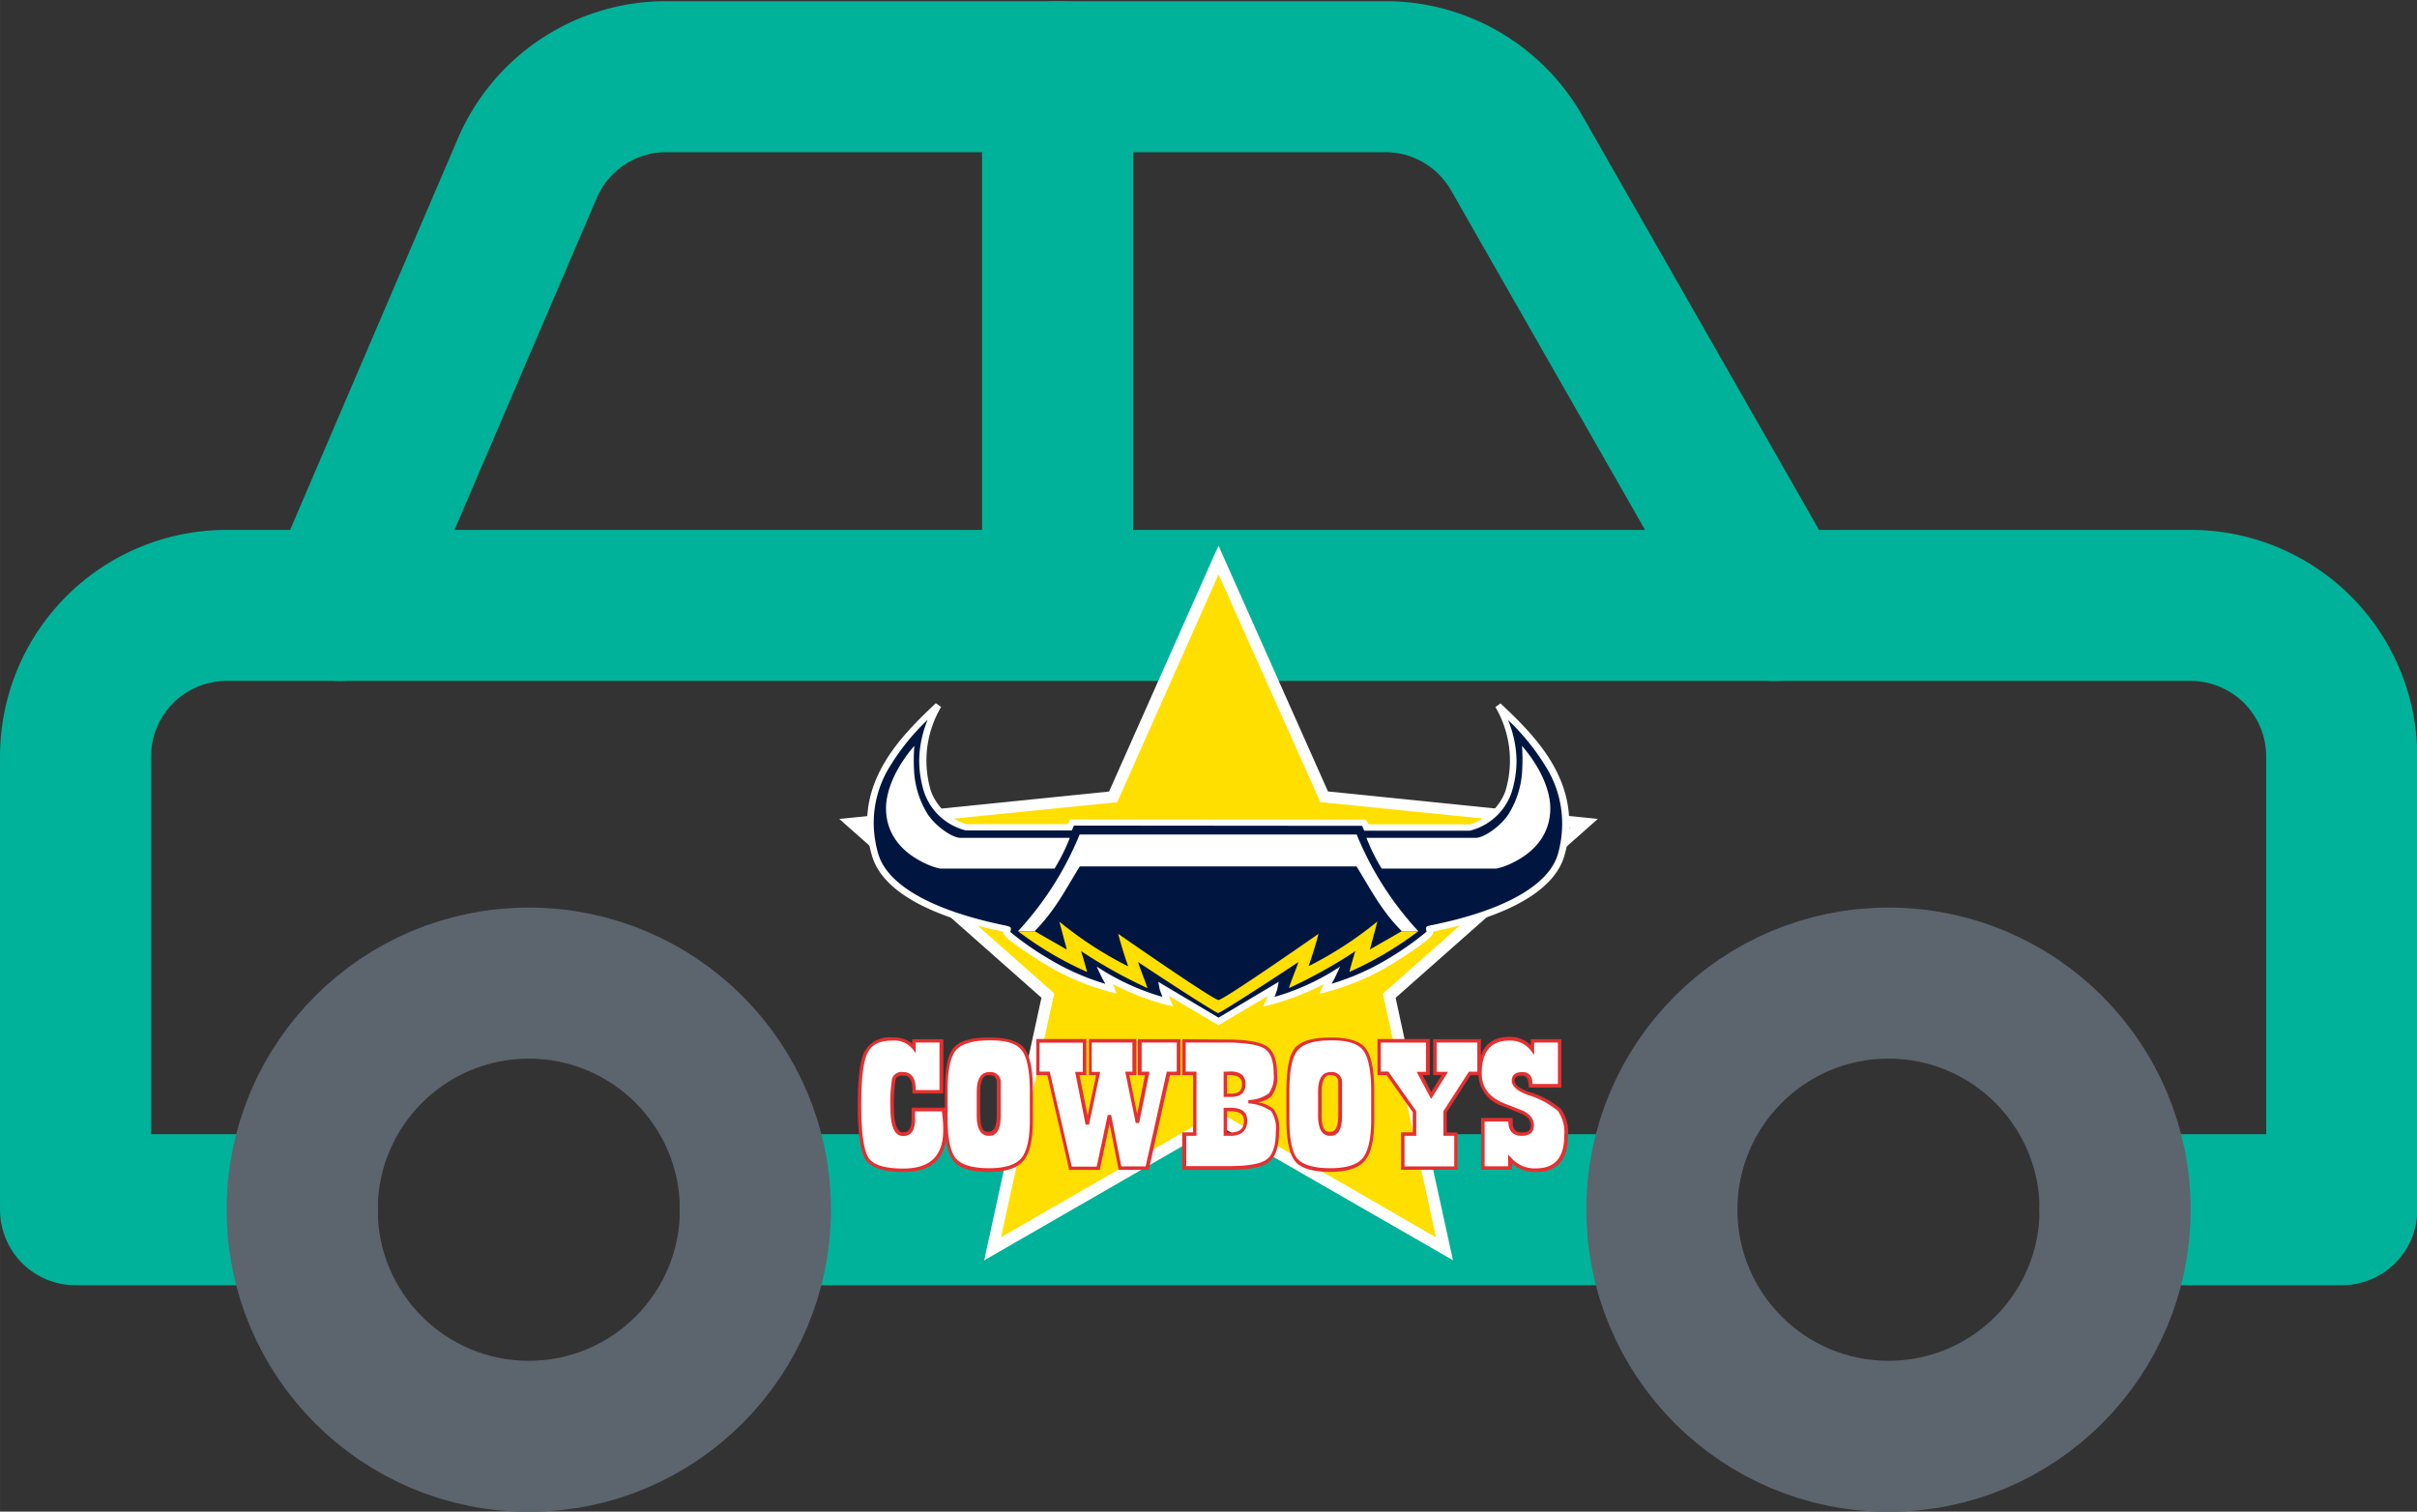 <?xml version="1.0" encoding="UTF-8" standalone="no"?>
<svg
   xmlns:dc="http://purl.org/dc/elements/1.1/"
   xmlns:cc="http://creativecommons.org/ns#"
   xmlns:rdf="http://www.w3.org/1999/02/22-rdf-syntax-ns#"
   xmlns:svg="http://www.w3.org/2000/svg"
   xmlns="http://www.w3.org/2000/svg"
   xmlns:sodipodi="http://sodipodi.sourceforge.net/DTD/sodipodi-0.dtd"
   xmlns:inkscape="http://www.inkscape.org/namespaces/inkscape"
   width="361.1"
   height="225.848"
   preserveAspectRatio="xMaxYMid meet"
   viewBox="0 0 95.541 59.756"
   version="1.1"
   id="svg34"
   sodipodi:docname="car-trip-tsv-bris-left.svg"
   inkscape:version="0.92.4 5da689c313, 2019-01-14">
  <rect x="0" y="0" width="95.541" height="59.756" fill="#333333" stroke="none"/>
  <defs
     id="defs38" />
  <sodipodi:namedview
     pagecolor="#ffffff"
     bordercolor="#666666"
     borderopacity="1"
     objecttolerance="10"
     gridtolerance="10"
     guidetolerance="10"
     inkscape:pageopacity="0"
     inkscape:pageshadow="2"
     inkscape:window-width="937"
     inkscape:window-height="1044"
     id="namedview36"
     showgrid="false"
     fit-margin-top="0"
     fit-margin-left="0"
     fit-margin-right="0"
     fit-margin-bottom="0"
     inkscape:zoom="2.9709753"
     inkscape:cx="175.07561"
     inkscape:cy="150.39936"
     inkscape:window-x="0"
     inkscape:window-y="18"
     inkscape:window-maximized="0"
     inkscape:current-layer="svg34" />
  <g
     transform="matrix(1.493,0,0,1.493,0,-17.871)"
     stroke-miterlimit="10"
     id="g18"
     style="fill:none;stroke-width:4;stroke-linecap:round;stroke-linejoin:round;stroke-miterlimit:10">
    <g
       id="g12"
       style="stroke:#00b299">
      <path
         data-cap="butt"
         d="M 28,14 V 28 M 9,28 h 38"
         id="path8"
         inkscape:connector-curvature="0" />
      <path
         d="m 56,44 h 6 V 32 A 4,4 0 0 0 58,28 H 47 L 40.152,16.015 A 4,4 0 0 0 36.679,14 H 17.638 c -1.6,0 -3.046,0.954 -3.677,2.424 L 9,28 H 6 a 4,4 0 0 0 -4,4 v 12 h 6 m 12,0 h 24"
         id="path10"
         inkscape:connector-curvature="0" />
    </g>
    <circle
       cx="14"
       cy="44"
       r="6"
       data-color="color-2"
       id="circle14"
       style="stroke:#5c646e" />
    <circle
       cx="50"
       cy="44"
       r="6"
       data-color="color-2"
       id="circle16"
       style="stroke:#5c646e" />
  </g>
  <g
     style="clip-rule:evenodd;fill-rule:evenodd;stroke-linejoin:round;stroke-miterlimit:1.414"
     id="g61"
     transform="matrix(0.324,0,0,0.321,31.967,19.969)">
    <path
       id="path32"
       d="M 49.348,6.449 36.646,35.268 3.728,38.643 28.396,60.661 21.409,93 50,76.375 78.602,92.99 c 0,0 -6.863,-31.573 -6.998,-32.318 L 96.272,38.643 63.354,35.258 C 63.022,34.502 50,5 50,5 Z"
       inkscape:connector-curvature="0"
       style="fill:#ffffff;fill-rule:nonzero" />
    <path
       id="path34"
       d="m 37.205,36.625 h 0.414 L 50,8.52 62.422,36.573 92.96,39.678 70.051,60.154 76.531,90.174 50,74.719 23.469,90.143 c 0.621,-2.826 6.48,-30.02 6.48,-30.02 L 7.071,39.678 Z"
       inkscape:connector-curvature="0"
       style="fill:#ffdf00;fill-rule:nonzero" />
    <path
       id="path36"
       d="m 33.872,70.195 v -4.451 h -6.108 v 4.451 h 1.346 l 2.671,11.667 h 3.727 l 1.2,-5.673 1.108,5.673 h 3.675 c 0.008,-0.036 2.504,-11.382 2.588,-11.667 h 1.283 v -4.451 l -0.258,0.021 h -4.938 v 4.43 h 0.859 c -0.083,0.383 -0.683,3.416 -0.952,4.762 L 39.11,70.195 h 0.87 v -4.451 h -5.797 v 4.451 h 0.879 c -0.082,0.394 -0.755,3.592 -1.035,4.969 a 807.098,807.098 0 0 1 -0.983,-4.969 z m 29.751,0 c 0.621,0 0.932,0.238 0.983,0.787 v 4.12 c 0,2.07 -0.724,2.07 -1.035,2.07 -0.31,0 -0.983,0.073 -0.983,-1.998 v -2.909 c 0,-2.006 0.728,-2.068 1.009,-2.07 z m -4.306,-3.333 c -0.725,0.89 -1.036,2.64 -1.036,5.341 v 3.489 c 0,2.526 0.352,4.182 1.036,5.072 0.683,0.891 2.173,1.346 4.275,1.346 2.101,0 3.499,-0.466 4.265,-1.387 0.766,-0.921 1.138,-2.567 1.138,-5.031 v -3.468 c 0,-2.66 -0.352,-4.399 -1.035,-5.321 -0.683,-0.921 -2.153,-1.345 -4.244,-1.345 -2.091,0 -3.675,0.393 -4.399,1.304 z m 15.589,3.333 h 0.87 v -4.451 h -6.387 v 4.451 h 1.118 c 0.135,0.167 3.105,4.451 3.188,4.555 v 2.484 h -1.439 v 4.617 H 79.15 V 77.255 H 77.846 V 74.75 l 2.899,-4.555 h 0.957 a 4.267,4.267 0 0 0 3.1,3.872 l 1.947,0.797 c 0.89,0.341 1.345,0.828 1.345,1.501 0,0.414 -0.134,0.88 -1.035,0.88 -0.9,0 -1.18,-0.435 -1.18,-1.346 v -0.435 h -3.851 v 6.387 h 3.768 v -0.766 a 4.246,4.246 0 0 0 2.951,1.035 c 2.587,0 3.881,-1.501 3.881,-4.451 a 4.924,4.924 0 0 0 -0.879,-3.333 10.372,10.372 0 0 0 -3.872,-2.071 c -1.17,-0.414 -1.76,-0.89 -1.76,-1.418 0,-0.269 0.104,-0.59 0.87,-0.59 0.331,0 0.724,0.104 0.807,0.87 l 0.083,0.6 h 3.954 v -5.962 h -3.737 v 0.745 a 3.569,3.569 0 0 0 -2.608,-1.035 c -1.797,0.014 -2.961,0.791 -3.478,2.316 v -2.047 l -0.228,0.021 h -5.59 v 4.43 h 1.035 l -1.284,2.07 z m -53.984,4.948 v -2.878 c 0,-2.07 0.787,-2.07 1.035,-2.07 0.642,0 0.932,0.238 0.984,0.787 v 4.12 c 0,2.07 -0.756,2.07 -1.036,2.07 -0.279,0 -0.962,0.073 -0.962,-1.998 z M 16.419,72.452 V 65.765 H 12.63 v 0.559 a 3.453,3.453 0 0 0 -2.381,-0.766 3.427,3.427 0 0 0 -3.416,1.708 h -0.02 c -0.559,1.118 -0.829,3.312 -0.829,6.687 0,3.374 0.311,5.673 0.974,6.656 0.662,0.983 2.194,1.511 4.596,1.511 3.093,0 4.828,-1.343 5.201,-4.003 0.162,1.209 0.462,2.082 0.896,2.647 0.683,0.891 2.174,1.346 4.296,1.346 2.122,0 3.499,-0.466 4.265,-1.387 0.766,-0.921 1.138,-2.567 1.138,-5.031 v -3.468 c 0,-2.66 -0.341,-4.399 -1.035,-5.321 -0.693,-0.921 -2.194,-1.345 -4.265,-1.345 -2.215,0 -3.654,0.393 -4.399,1.304 -0.725,0.89 -1.035,2.64 -1.035,5.341 v 1.998 h -4.069 v 1.45 c 0,1.407 -0.59,1.583 -1.035,1.583 -0.724,0 -1.118,-1.035 -1.118,-3.022 a 18.248,18.248 0 0 1 0.207,-3.479 c 0.062,-0.207 0.238,-0.486 0.932,-0.486 0.487,0 1.118,0.176 1.118,1.718 v 0.487 z m 35.03,4.803 h -0.414 v -2.619 l 0.394,0.01 c 1.501,0 1.677,0.653 1.677,1.16 0,0.983 -0.518,1.449 -1.657,1.449 z m -0.02,-7.06 c 1.273,0 1.428,0.642 1.428,1.139 0,0.787 -0.414,1.139 -1.325,1.139 h -0.497 v -2.278 z m -0.218,11.667 c 2.464,0 4.068,-0.311 4.897,-0.932 0.828,-0.621 1.273,-1.894 1.273,-3.747 a 4.14,4.14 0 0 0 -0.663,-2.816 3.995,3.995 0 0 0 -1.904,-0.828 3.178,3.178 0 0 0 1.625,-0.725 3.854,3.854 0 0 0 0.704,-2.691 c 0,-1.76 -0.414,-2.93 -1.274,-3.489 -0.859,-0.559 -2.484,-0.828 -5.041,-0.828 l -5.052,-0.041 h -0.207 v 4.43 h 1.325 v 7.039 h -1.325 v 4.628 z"
       inkscape:connector-curvature="0"
       style="fill:#e43031;fill-rule:nonzero" />
    <path
       id="path38"
       d="m 80.683,39.306 a 6.657,6.657 0 0 0 4.316,-4.089 13.095,13.095 0 0 0 -1.221,-10.352 l 0.621,-0.456 c 3.468,3.313 8.385,8.033 8.385,14.7 a 14.816,14.816 0 0 1 -0.59,4.068 c -1.212,4.224 -6.698,7.433 -15.911,9.317 H 76.18 v 0.103 c 0,0.311 -0.29,0.704 -2.071,1.967 a 63.346,63.346 0 0 1 -2.95,1.946 30.211,30.211 0 0 1 -8.074,3.468 l -0.746,0.186 0.28,-0.724 c 0.07,-0.157 0.15,-0.309 0.238,-0.456 a 32.45,32.45 0 0 1 -6.605,2.567 l -0.828,0.207 0.352,-0.766 0.228,-0.548 -6.004,3.602 -6.087,-3.623 0.228,0.549 0.352,0.766 -0.808,-0.187 A 32.49,32.49 0 0 1 37.06,58.964 c 0.088,0.147 0.168,0.299 0.238,0.455 l 0.259,0.725 -0.724,-0.187 a 30.076,30.076 0 0 1 -8.075,-3.468 68.157,68.157 0 0 1 -2.94,-1.946 c -1.759,-1.252 -2.07,-1.646 -2.07,-1.935 V 52.504 H 23.645 C 14.431,50.589 8.935,47.37 7.724,43.188 A 14.712,14.712 0 0 1 7.123,39.109 c 0,-6.677 4.938,-11.408 8.385,-14.72 l 0.642,0.466 a 13.092,13.092 0 0 0 -1.242,10.351 6.634,6.634 0 0 0 4.347,4.079 h 12.319 l 0.072,-0.124 0.311,-0.456 35.983,0.021 0.31,0.455 0.073,0.125 z"
       inkscape:connector-curvature="0"
       style="fill:#ffffff;fill-rule:nonzero" />
    <path
       id="path40"
       d="M 67.536,39.492 32.361,39.461 c -0.042,0.052 -0.249,0.6 -0.249,0.6 H 19.173 A 7.26,7.26 0 0 1 14.1,35.403 13.299,13.299 0 0 1 13.479,31.469 c 0.022,-1.73 0.373,-3.442 1.035,-5.041 a 27.955,27.955 0 0 0 -4.886,6.211 13.33,13.33 0 0 0 -1.697,6.449 c 0.005,1.314 0.192,2.62 0.559,3.882 1.138,3.83 6.552,6.936 15.403,8.778 0.186,0.036 0.37,0.084 0.549,0.145 0.063,0.02 0.12,0.055 0.165,0.104 a 0.236,0.236 0 0 1 0.062,0.124 v 0.083 c -0.01,0.123 -0.035,0.244 -0.072,0.362 a 36.044,36.044 0 0 0 4.658,3.282 30.005,30.005 0 0 0 6.936,3.105 c -0.166,-0.3 -0.342,-0.611 -0.476,-0.88 l -0.58,-1.242 1.159,0.725 a 29.316,29.316 0 0 0 6.864,3.002 c -0.176,-0.456 -0.342,-0.911 -0.342,-0.973 l -0.166,-0.88 7.35,4.41 7.339,-4.41 -0.165,0.869 c -0.011,0.073 -0.166,0.528 -0.342,0.984 a 29.208,29.208 0 0 0 6.863,-3.002 l 1.139,-0.725 -0.58,1.242 c -0.114,0.249 -0.29,0.559 -0.466,0.87 a 29.803,29.803 0 0 0 6.936,-3.106 36.056,36.056 0 0 0 4.658,-3.312 1.713,1.713 0 0 1 -0.062,-0.363 V 52.08 a 0.256,0.256 0 0 1 0.052,-0.135 0.374,0.374 0 0 1 0.166,-0.103 c 0.18,-0.057 0.363,-0.103 0.548,-0.135 8.779,-1.801 14.213,-4.907 15.321,-8.737 0.349,-1.253 0.524,-2.55 0.517,-3.851 A 13.317,13.317 0 0 0 90.206,32.67 28.007,28.007 0 0 0 85.32,26.459 13.595,13.595 0 0 1 86.355,31.5 13.065,13.065 0 0 1 85.734,35.434 7.258,7.258 0 0 1 80.662,40.092 H 67.774 c 0,0 -0.238,-0.538 -0.238,-0.6 z"
       inkscape:connector-curvature="0"
       style="fill:#001641;fill-rule:nonzero" />
    <path
       id="path42"
       d="m 33.075,44.492 h 33.757 c 1.553,2.484 2.981,5.424 5.528,7.971 h 2.008 A 39.509,39.509 0 0 1 66.853,40.558 H 33.054 a 39.528,39.528 0 0 1 -7.515,11.905 h 2.018 c 2.537,-2.547 3.965,-5.487 5.518,-7.971 z M 12.889,29.637 c -2.07,2.412 -3.457,5.279 -3.457,7.702 0,2.671 1.397,5.176 4.761,6.77 a 7.658,7.658 0 0 0 1.864,0.652 H 29.99 a 23.318,23.318 0 0 0 1.863,-3.789 H 18.531 c -1.035,0 -3.002,-1.408 -3.986,-2.867 a 11.319,11.319 0 0 1 -1.697,-5.518 22.003,22.003 0 0 1 0.041,-2.95 z m 74.129,0 a 22,22 0 0 1 0.031,2.95 11.306,11.306 0 0 1 -1.698,5.518 c -0.983,1.459 -2.95,2.867 -3.985,2.867 H 68.043 a 24.606,24.606 0 0 0 1.863,3.789 h 13.965 a 7.553,7.553 0 0 0 1.863,-0.652 c 3.354,-1.594 4.741,-4.099 4.741,-6.77 0,-2.423 -1.387,-5.29 -3.457,-7.702 z M 51.429,77.669 h -0.808 v -3.447 h 0.207 l 0.601,-0.01 c 1.697,0 2.07,0.766 2.07,1.594 0,0.828 -0.342,1.863 -2.07,1.863 z m 0.103,-4.793 h -0.911 v -3.105 h 0.207 l 0.601,-0.031 c 1.552,0 1.863,0.828 1.863,1.552 0,0.725 -0.311,1.584 -1.76,1.584 z m -0.704,-6.697 h -4.834 v 3.581 h 1.315 v 7.909 h -1.243 v 3.727 h 5.176 c 2.34,0 3.903,-0.269 4.638,-0.828 0.735,-0.559 1.107,-1.698 1.107,-3.416 a 3.927,3.927 0 0 0 -0.559,-2.516 5.347,5.347 0 0 0 -2.795,-0.963 v -0.414 a 4.328,4.328 0 0 0 2.506,-0.828 3.52,3.52 0 0 0 0.59,-2.381 c 0,-1.553 -0.352,-2.608 -1.098,-3.105 -0.745,-0.497 -2.36,-0.766 -4.803,-0.766 z m 30.745,0 h -4.959 v 3.602 h 1.387 l -2.07,3.344 -1.76,-3.344 h 1.139 v -3.592 h -5.518 v 3.561 h 0.911 l 3.417,4.865 v 3.054 h -1.429 v 3.768 h 6.066 v -3.768 h -1.325 v -3.033 l 3.106,-4.865 h 1.035 z m -36.676,0 h -4.276 v 3.592 h 0.953 l -1.263,6.314 h -0.414 l -1.284,-6.314 h 0.88 v -3.592 h -4.969 v 3.612 h 1.035 l -1.366,6.501 h -0.414 l -1.273,-6.501 h 0.931 V 66.199 H 28.158 V 69.76 H 29.4 l 2.692,11.698 h 3.043 l 1.346,-6.366 h 0.414 l 1.242,6.345 h 2.961 c 0.082,-0.281 2.583,-11.649 2.587,-11.666 h 1.212 z m -22.878,3.643 0.187,-0.014 c 0.663,0 1.212,0.541 1.221,1.205 v 4.141 c -0.01,1.687 -0.445,2.515 -1.428,2.515 -0.984,0 -1.501,-0.828 -1.501,-2.484 v -2.899 c 0,-1.635 0.517,-2.464 1.521,-2.464 z m -4.037,10.683 -0.01,-0.031 c 0.673,0.787 2.112,1.181 4.037,1.181 1.925,0 3.25,-0.415 3.934,-1.243 0.683,-0.828 1.035,-2.422 1.035,-4.741 v -3.447 c 0,-2.536 -0.342,-4.244 -0.973,-5.072 -0.632,-0.828 -1.812,-1.242 -3.882,-1.242 -2.071,0 -3.437,0.403 -4.141,1.2 -0.704,0.797 -1.035,2.505 -1.035,5.073 v 3.509 c 0,2.402 0.383,4.016 1.035,4.813 z m 45.682,-10.683 0.187,-0.014 c 0.663,0 1.212,0.541 1.221,1.205 v 4.141 c 0,1.687 -0.445,2.515 -1.428,2.515 -0.984,0 -1.501,-0.828 -1.501,-2.484 v -2.961 c 0.012,-1.593 0.5,-2.402 1.521,-2.402 z m -4.037,10.683 -0.01,-0.031 c 0.662,0.787 2.08,1.181 4.016,1.181 1.936,0 3.282,-0.415 3.955,-1.243 0.672,-0.828 1.035,-2.422 1.035,-4.741 v -3.447 c 0,-2.536 -0.342,-4.244 -0.973,-5.072 -0.632,-0.828 -1.812,-1.242 -3.882,-1.242 -2.071,0 -3.385,0.403 -4.089,1.2 -0.704,0.797 -1.035,2.505 -1.035,5.073 v 3.509 c 0,2.402 0.331,4.016 0.983,4.813 z m 25.734,-4.596 h -2.898 v 5.507 h 2.878 v -1.449 l 0.372,0.414 a 3.752,3.752 0 0 0 3.002,1.294 c 2.319,0 3.458,-1.325 3.458,-4.016 a 4.627,4.627 0 0 0 -0.766,-3.054 10.216,10.216 0 0 0 -3.561,-1.936 c -1.408,-0.497 -2.07,-1.097 -2.07,-1.822 0,-0.393 0.165,-1.035 1.304,-1.035 0.497,0 1.118,0.207 1.221,1.242 v 0.228 h 3.106 v -5.103 h -2.899 v 1.532 l -0.372,-0.497 a 3.11,3.11 0 0 0 -2.65,-1.273 c -2.257,0 -3.375,1.325 -3.375,4.057 0,1.729 0.932,2.94 2.795,3.696 l 1.967,0.776 c 1.066,0.414 1.604,1.077 1.604,1.905 0,0.569 -0.258,1.294 -1.501,1.294 -0.735,0 -1.615,-0.31 -1.615,-1.76 z M 16.243,74.657 h -3.271 v 1.035 c 0,1.656 -0.787,1.998 -1.449,1.998 -1.036,0 -1.553,-1.129 -1.553,-3.458 a 17.44,17.44 0 0 1 0.207,-3.623 c 0.197,-0.554 0.766,-0.89 1.346,-0.797 0.704,0 1.532,0.383 1.532,2.143 v 0.072 h 2.898 v -5.848 h -2.898 v 1.314 l -0.383,-0.517 a 2.871,2.871 0 0 0 -2.464,-1.035 c -1.542,0 -2.515,0.476 -3.033,1.521 -0.518,1.046 -0.766,3.168 -0.766,6.48 0,3.313 0.3,5.528 0.9,6.419 l -0.01,0.031 c 0.601,0.869 2.019,1.304 4.244,1.304 3.271,0 4.866,-1.553 4.866,-4.731 a 15.777,15.777 0 0 0 -0.166,-2.308 z"
       inkscape:connector-curvature="0"
       style="fill:#ffffff;fill-rule:nonzero" />
    <path
       id="path44"
       d="m 50,60.941 c -0.621,0 -11.314,-7.495 -12.236,-8.147 0.145,0.652 0.756,2.743 1.18,3.882 v 0.103 A 45.275,45.275 0 0 1 30.58,51.293 l 0.911,3.437 c 0,0 -3.934,-2.257 -3.882,-2.257 h -2.07 a 42.136,42.136 0 0 0 8.416,5.01 c 0,-0.124 -0.673,-2.401 -0.725,-2.567 a 59.786,59.786 0 0 0 8.095,4.555 c -0.145,-0.518 -0.973,-2.567 -1.138,-3.209 1.035,0.724 9.451,6.294 9.772,6.283 0.32,-0.01 8.778,-5.59 9.792,-6.283 -0.186,0.621 -1.035,2.67 -1.159,3.209 a 59.837,59.837 0 0 0 8.105,-4.555 c -0.072,0.155 -0.724,2.433 -0.724,2.557 a 41.98,41.98 0 0 0 8.405,-5.01 H 72.36 l -3.893,2.256 0.911,-3.447 a 45.247,45.247 0 0 1 -8.364,5.487 v -0.083 c 0.414,-1.139 1.035,-3.23 1.18,-3.882 C 61.263,53.456 50.58,60.951 50,60.941 Z"
       inkscape:connector-curvature="0"
       style="fill:#ffdf00;fill-rule:nonzero" />
  </g>
</svg>
